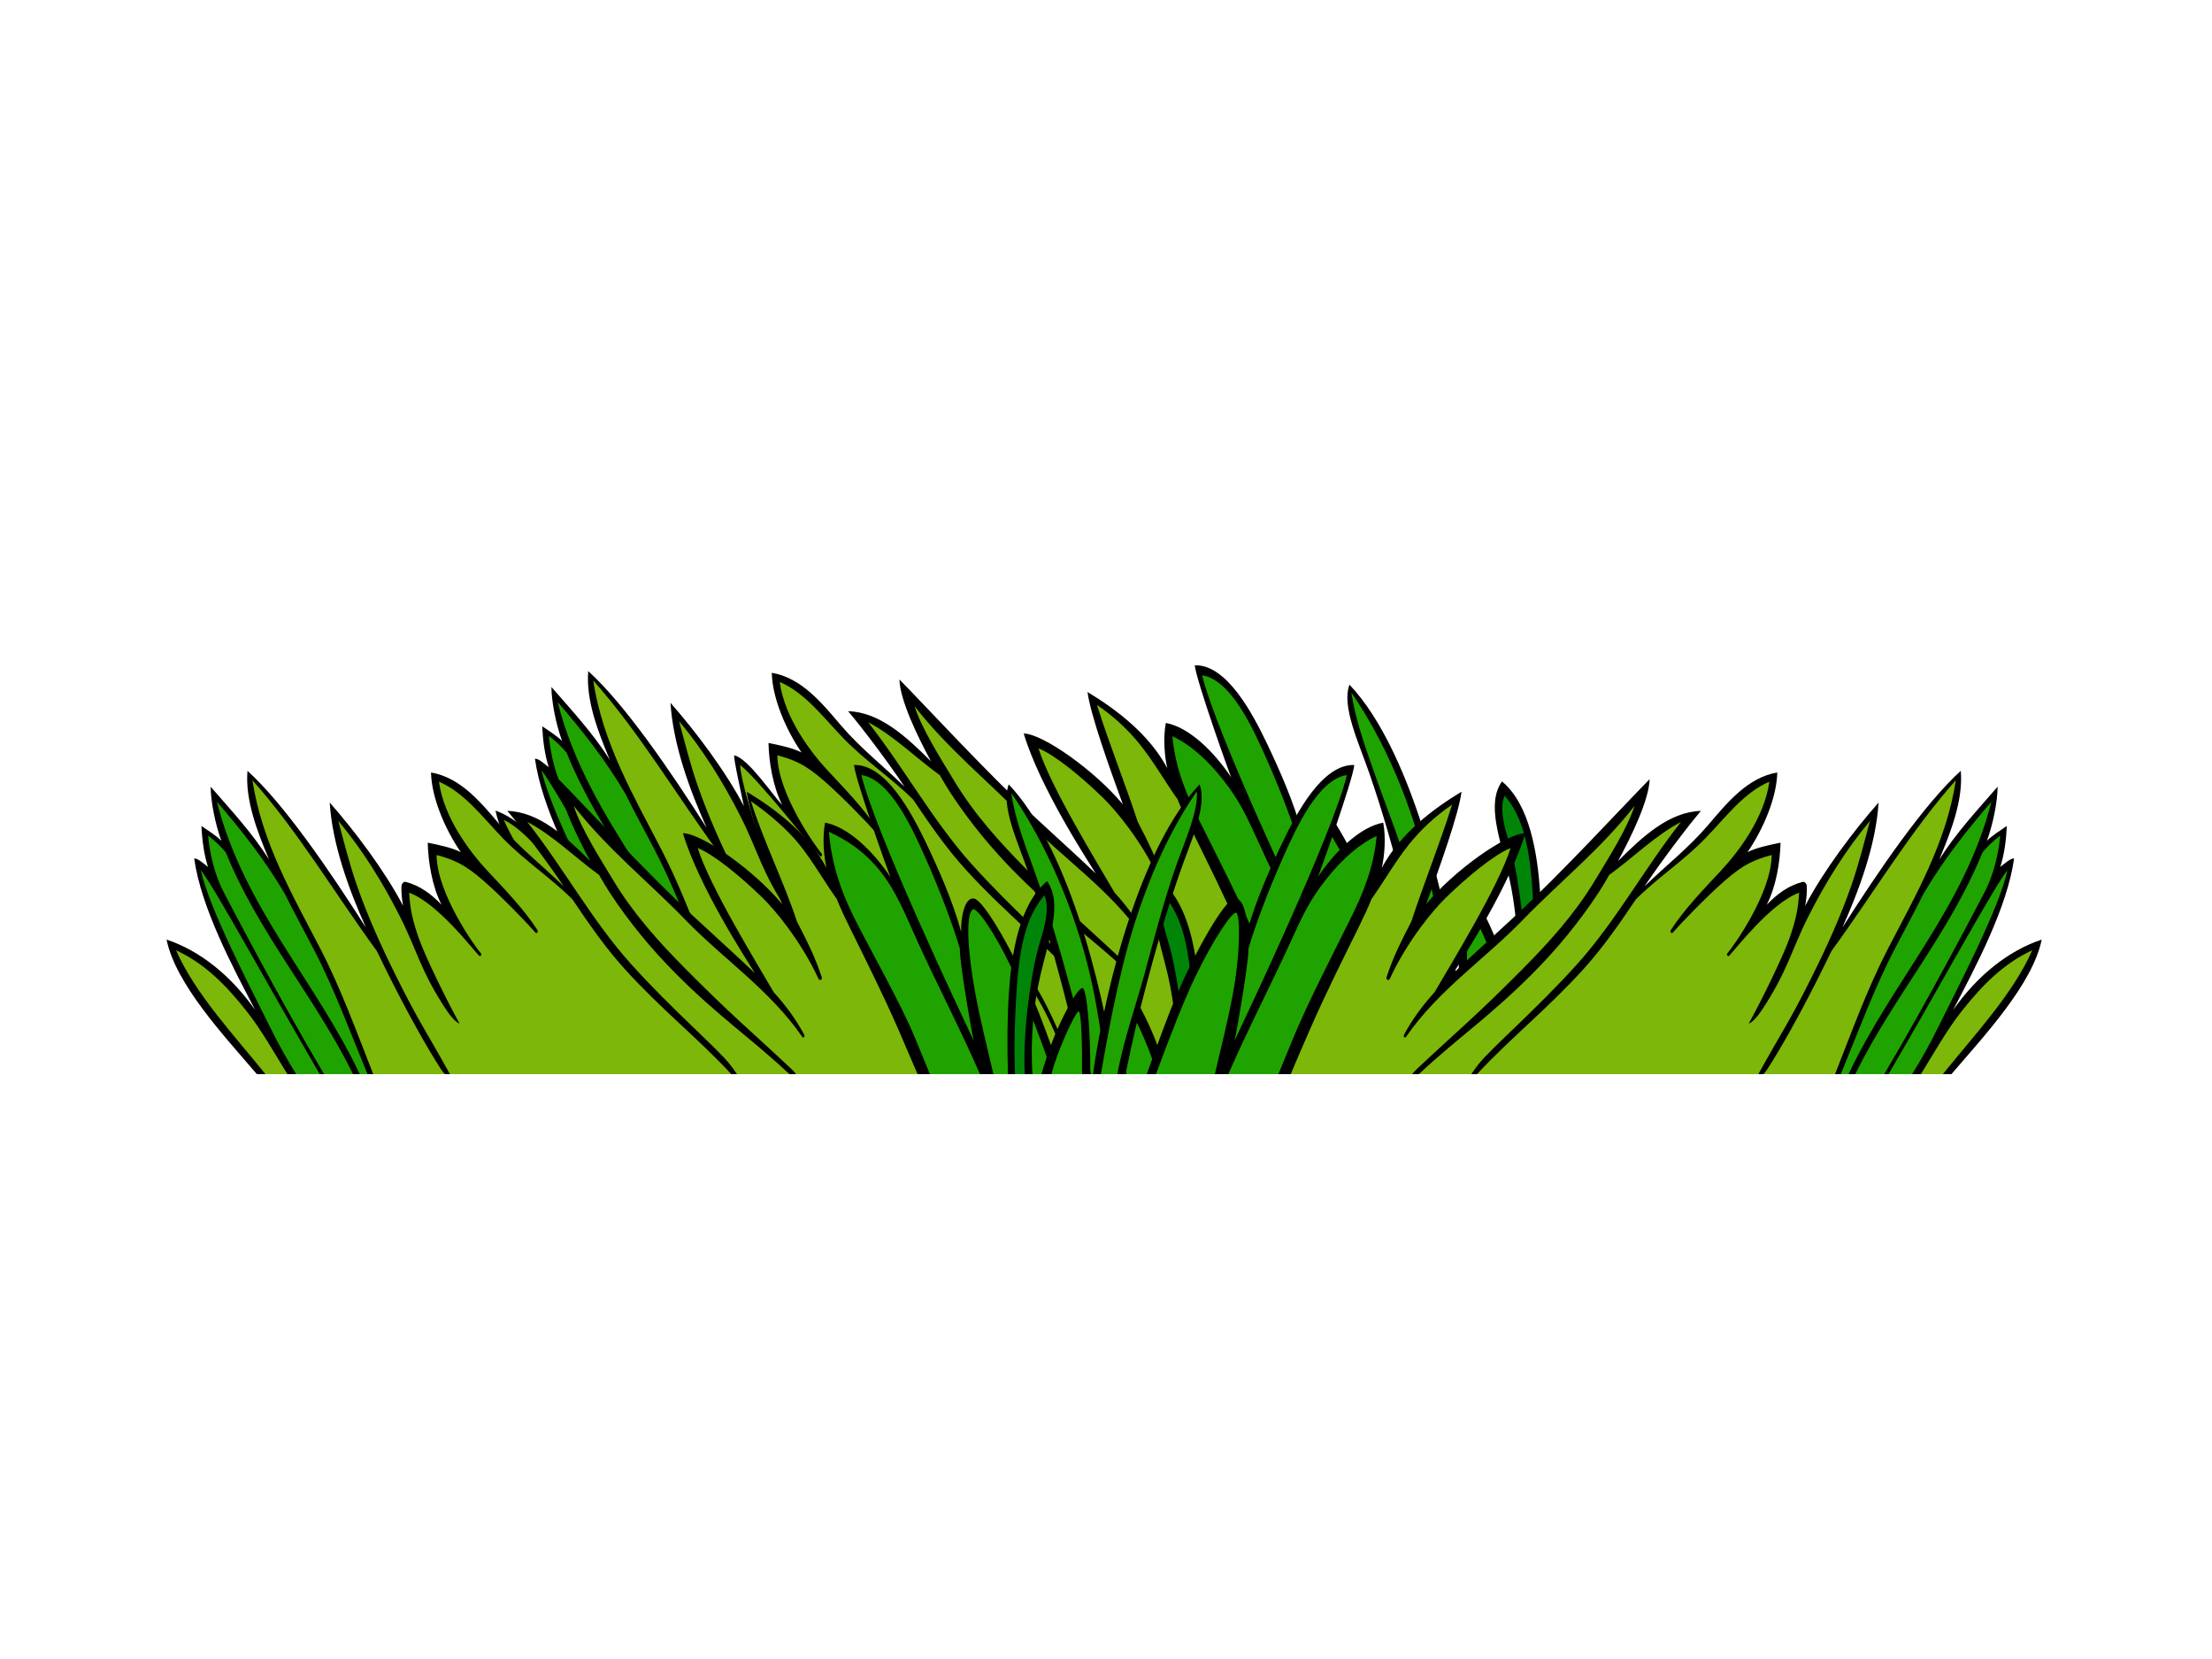 <?xml version="1.0" encoding="utf-8"?>
<!-- Generator: Adobe Illustrator 17.0.0, SVG Export Plug-In . SVG Version: 6.00 Build 0)  -->
<!DOCTYPE svg PUBLIC "-//W3C//DTD SVG 1.1//EN" "http://www.w3.org/Graphics/SVG/1.1/DTD/svg11.dtd">
<svg version="1.1" id="Layer_1" xmlns="http://www.w3.org/2000/svg" xmlns:xlink="http://www.w3.org/1999/xlink" x="0px" y="0px"
	 width="800px" height="600px" viewBox="0 0 800 600" enable-background="new 0 0 800 600" xml:space="preserve">
<g>
	<path d="M165.226,388.479c-0.218-8.027,0.36-15.132,1.876-18.973c3.571,4.895,5.908,11.694,7.587,18.973H165.226z"/>
	<path d="M520.505,388.479c-3.027-27.852-9.534-54.366-12.867-67.059c-3.701-14.083-7.662-28.086-12.372-41.675
		c-3.978-11.472-10.133-24.347-7.202-32.115c23.556,24.774,37.302,85.427,40.157,118.368c-1.667-19.342,0.238-44.409,2.144-44.711
		c1.901-0.304,8.324,12.088,11.414,20.543c2.454,6.701,4.396,13.097,5.72,20.251c2.294-15.042,1.432-31.26-1.909-45.632
		c-3.09-13.292-8.072-25.698-2.378-33.839c10.187,8.477,12.837,26.338,13.8,40.185c1.311,18.898,0.134,47.08-2.382,65.683H520.505z"
		/>
	<path d="M519.718,388.479H182.083c-2.613-10.516-6.687-27.986,0.138-24.944c-3.086-9.096-5.414-20.907-2.86-28.007
		c5.535,14.261,15.798,26.196,18.398,41.993c0.62-1.649,2.278-5.183,2.994-6.71c1.009,3.768,2.533,8.271,3.002,11.215
		c-0.025-6.138,1.922-14.544,3.274-19.467c4.949,5.169,12.159,15.167,16.028,21.542c-2.437-6.791-6.1-17.029-9.044-23.51
		c3.484,0.984,10.25,5.234,13.754,8.613c-2.931-11.818-43.616-51.917-48.565-76.025c12.083,4.022,27.496,23.514,36.322,36.023
		c-8.249-15.781-19.558-37.03-22.049-54.761c1.193-0.302,3.806,2.166,4.995,3.023c-1.44-4.407-2.135-9.67-2.37-14.803
		c1.918,1.317,5.561,3.622,7.202,5.378c-2.177-5.941-3.827-14.05-3.877-19.583c7.365,8.481,14.947,16.606,21.103,26.307
		c-4.187-10.009-8.68-21.49-7.78-32.054c13.323,12.092,29.832,36.276,42.833,56.696c-5.937-13.262-12.134-29.801-13.088-45.211
		c8.948,10.135,19.913,24.67,26.537,37.338c-0.427-2.265-4.128-18.521-3.412-18.345c5.146,1.293,13.582,14.081,17.313,17.966
		c-3.425-6.685-4.84-15.621-4.991-22.448c3.333,0.67,8.809,1.758,11.941,3.433c-5.673-8.303-10.568-19.689-10.752-28.815
		c10.702,1.811,18.029,10.825,24.921,18.911c7.135,8.38,15.442,14.805,23.095,22.3c-6.046-9.061-15.759-21.902-20.42-27.32
		c11.51,0.327,21.19,9.354,29.975,18.127c-4.899-9.09-11.183-22.055-11.414-29.608c10.702,10.878,31.159,33.243,48.971,49.791
		c7.277,6.769,14.768,13.493,22.049,20.397c-3.563-5.625-20.349-31.51-26.064-50.64c6.905,0.094,25.704,13.392,35.853,25.627
		c-4.74-12.947-11.799-32.671-12.77-40.641c10.149,6.157,22.183,15.075,28.848,27.565c-0.963-4.028-1.583-10.813-0.532-16.379
		c8.521,1.587,17.523,10.528,23.648,19.695c-0.858-1.962-12.699-35.232-13.185-40.545c11.589-0.333,20.939,17.489,26.135,28.348
		c4.493,9.391,9.68,21.146,12.645,32.091c-0.234-4.84,1.189-12.998,4.757-12.092c3.567,0.911,13.985,18.946,21.178,35.96
		C502.89,339.272,515.376,375.996,519.718,388.479z"/>
	<path d="M574.253,388.479c3.174-16.482,7.16-29.792,12.557-32.527c4.895,9.062,1.93,22.89-0.13,32.527H574.253z"/>
	<path d="M563.333,388.479c2.651-18.768,5.083-38.07,9.379-55.714c3.953,9.76,3.107,37.417,1.415,55.714H563.333z"/>
	<path fill="#008509" d="M551.158,388.479c-0.545-6.735-1.415-13.752-1.884-19.344c3.25-14.34,2.366-31.513,0.26-46.174
		c-0.93-6.48-2.068-12.936-3.969-19.049c-2.11-6.8-3.065-12.236-1.407-16.166c9.295,10.449,9.839,28.909,10.563,43.528
		c0.959,19.359-0.641,38.165-2.617,57.205H551.158z"/>
	<path fill="#1FA300" d="M167.21,388.479c-0.226-4.499-0.171-8.973,0.293-13.241c2.014,1.39,3.802,6.659,5.296,13.241H167.21z"/>
	<path fill="#1FA300" d="M183.598,388.479c-0.335-1.75-0.657-3.486-0.946-5.188c-0.545-3.197-1.436-6.293-1.905-9.513
		c-0.075-0.542-1.156-10.453,1.068-8.694c4.317,3.425,6.532,12.146,8.332,17.824c0.582,1.819,1.193,3.68,1.767,5.571H183.598z"/>
	<path fill="#1FA300" d="M193.316,388.479c-1.311-5.772-3.136-12.366-5.271-17.058c-4.874-10.714-7.78-22.16-8.299-30.327
		c6.013,12.752,13.541,25.202,16.246,39.923c-0.95,2.776-1.181,4.857-1.604,7.461H193.316z"/>
	<path fill="#1FA300" d="M256.519,388.479c-12.783-16.116-25.524-32.692-35.154-52.187c-7.989-16.172-22.174-43.115-25.507-57.619
		c5.945,6.944,38.654,68.367,57.914,98.185c0.394,3.161,1.976,7.499,3.94,11.621H256.519z"/>
	<path fill="#1FA300" d="M198.496,266.158c0.712,7.323,2.579,14.565,5.682,20.485c3.098,5.927,31.197,59.872,49.612,87.071
		c-0.343-1.501-0.444-3.902-0.314-6.538c1.294-0.153,3.002,0.634,4.284,1.134c-12.787-35.614-38.893-61.601-52.824-96.052
		C202.976,269.908,200.807,267.848,198.496,266.158z"/>
	<path fill="#1FA300" d="M201.678,253.884c11.284,44.478,44.621,72.942,58.584,115.789c2.085,1.319,3.969,2.621,5.728,4.185
		c-11.104-21.244-18.293-45.64-29.452-66.929c-3.408-6.509-6.959-13.028-10.283-19.719
		C219.121,275.024,210.521,264.113,201.678,253.884z"/>
	<path fill="#1FA300" d="M470.407,307.08c-1.959-6.727-6.498-19.602-12.728-33.498c-4.497-10.011-12.519-27.863-22.92-29.338
		c5.355,21.647,36.192,86.616,40.643,96.079C474.318,335.393,470.156,311.072,470.407,307.08z"/>
	<path fill="#1FA300" d="M522.996,388.479c-1.972-19.103-6.774-48.557-12.787-70.775c-3.454-12.783-7.989-23.541-12.335-35.881
		c-3.404-9.664-7.625-20.887-9.119-31.31c12.444,18.021,21.672,40.452,27.178,63.136c4.468,18.427,7.758,37.287,10.605,56.238
		c0.486,6.203,1.105,12.408,1.733,18.592H522.996z"/>
	<path fill="#7CB709" d="M495.521,388.479c-0.883-5.087-1.021-9.41-0.368-11.906c3.099,1.889,5.862,6.233,8.307,11.906H495.521z"/>
	<path fill="#7CB709" d="M565.988,388.479c1.914-14.252,3.592-28.572,6.372-42.55c0.695,14.075,0.327,28.344-0.812,42.55H565.988z"
		/>
	<path fill="#008509" d="M576.263,388.479c0.318-1.612,0.653-3.209,1.038-4.773c2.052-8.405,4.409-17.014,8.441-24.249
		c3.178,8.307,0.603,20.528-1.331,29.022H576.263z"/>
	<path fill="#1FA300" d="M505.817,388.479c-3.178-6.848-7.281-13.735-11.619-16.74c-1.896,5.139-2.604,9.4-1.633,16.574
		c0.008,0.054,0.025,0.111,0.033,0.165h-18.657c-6.431-16.604-13.072-33.075-19.871-49.421
		c-5.301-12.747-14.236-30.079-20.299-42.249c-4.736-9.515-8.709-18.996-9.756-30.523c5.711,2.566,12.142,7.859,18.322,15.714
		c5.745,7.296,8.324,12.693,12.846,22.662c7.047,15.538,16.631,33.868,23.414,49.915c0.804,2.933,6.264,16.65,7.285,20.083
		c0.293,0.999,1.641,0.553,1.432-0.509c-3.04-15.908-8.717-36.85-11.196-50.15c-2.973-15.944-2.671-28.859-1.423-29.914
		c1.24-1.053,8.324,9.368,14.985,23.263c6.661,13.903,16.92,42,25.219,66.481c0.515,1.518,1.038,3.071,1.57,4.648H505.817z"/>
	<path fill="#1FA300" d="M532.647,388.479c-0.657-10.101-1.277-19.273-1.771-26.073c-0.594-8.236-0.435-32.987,0.913-32.66
		c1.357,0.326,7.57,14.204,9.521,21.454c3.53,13.172,5.46,24.862,6.293,37.279H532.647z"/>
	<path fill="#7CB709" d="M223.509,388.479h-17.468c-0.151-7.168,0.318-14.391,2.039-21.178
		C212.924,372.717,218.585,380.817,223.509,388.479z"/>
	<path fill="#7CB709" d="M276.7,388.479h-17.083c-1.85-3.86-3.5-7.748-3.89-9.699c-0.716-3.607-0.683-7.444-0.645-9.032
		C263.972,374.733,270.897,381.967,276.7,388.479z"/>
	<path fill="#7CB709" d="M240.064,388.479h-13.29c-2.194-6.509-5.238-15.125-8.282-23.106
		C225.862,371.273,233.633,379.513,240.064,388.479z"/>
	<path fill="#7CB709" d="M202.674,388.479h-5.338c0.954-3.737,2.018-7.404,3.044-11.343
		C201.125,380.016,201.862,384.546,202.674,388.479z"/>
	<path fill="#7CB709" d="M464.026,388.479c-1.164-1.084-2.357-2.121-3.592-3.075c-1.118-0.858-2.428,0.04-2.344,1.748
		c0.021,0.442,0.071,0.884,0.1,1.327H280.092c-3.869-4.204-7.629-8.646-11.728-12.483c-10.782-22.208-17.887-46.886-29.171-68.755
		c-9.823-19.034-21.211-38.357-24.641-61.121c16.576,18.615,29.987,41.246,44.989,61.785c1.381,2.858,12.573,26.255,23.154,42.682
		c2.144,3.322,4.405,3.884,3.94,3.044c-9.333-17.014-11.552-19.352-20.294-36.961c-5.25-10.581-10.204-21.473-14.16-32.943
		c-2.592-7.522-4.518-15.197-6.582-22.909c8.567,10.202,16.087,22.248,22.384,34.765c6.243,12.412,7.436,19.713,16.857,33.854
		c2.617,3.927,4.811,5.058,4.518,4.53c-4.518-8.158-12.369-24.173-14.659-30.72c-2.278-6.548-6.728-20.937-7.034-26.569
		c6.624,5.056,27.052,31.189,28.907,32.958c0.418,0.402,1.005-0.442,0.611-0.892c-2.127-2.437-15.911-21.611-16.045-35.585
		c5.937,1.622,9.889,3.099,16.999,9.329c7.122,6.232,15.911,15.48,18.812,18.779c0.44,0.505,1.038-0.408,0.674-0.955
		c-5.007-7.735-12.088-14.991-18.104-21.452c-6.021-6.465-15.66-18.829-17.535-32.213c9.245,3.905,15.827,12.909,23.217,20.537
		c7.913,8.156,17.053,14.024,25.076,22.017c5.979,8.91,12.063,17.68,19.059,25.365c14.768,16.22,28.241,26.137,42.8,42.672
		c0.712,0.812-0.478-2.722-5-8.462c-4.518-5.742-21.299-20.146-35.941-36.494c-13.804-15.412-24.318-34.689-37.252-51.092
		c9.199,4.813,16.978,12.622,25.696,18.98c0.063,0.048,0.134,0.065,0.193,0.071c1.294,2.284,2.629,4.537,4.045,6.691
		c7.001,10.648,14.952,20.232,23.501,28.848c17.82,17.948,27.157,22.442,45.09,40.199c0.787,0.777,0.025-2.583-2.964-5.389
		c-16.417-15.408-21.14-18.911-38.449-36.379c-9.291-9.372-18.536-19.543-25.796-31.536c-5.309-8.764-11.891-19.118-14.504-27.277
		c12.092,15.54,27.228,27.63,40.463,41.303c13.796,14.253,30.356,25.133,42.197,42.255c0.41,0.59,1.035-0.176,0.704-0.792
		c-3.132-5.836-6.908-10.829-11.037-15.377c-6.121-10.53-23.079-38.075-27.505-52.128c5.858,2.269,15.781,10.486,23.46,17.977
		c4.472,4.367,13.796,15.412,20.278,29.376c0.31,0.664,1.411,0.231,1.152-0.551c-2.395-7.367-5.012-12.504-8.998-20.271
		c-4.672-14.215-10.245-27.932-14.742-42.247c5.719,3.885,11.078,8.701,15.693,14.497c4.773,5.983,8.646,12.76,13.072,19.108
		c0.075,0.105,0.159,0.163,0.239,0.197c1.436,3.55,3.048,6.992,4.685,10.302c6.121,12.421,12.243,24.609,17.845,37.446
		c7.495,17.19,14.705,34.57,21.869,51.984H464.026z"/>
	<path fill="#7CB709" d="M253.655,388.479h-11.179c-3.27-5.278-6.959-10.624-10.723-14.774
		c-3.019-16.313-38.449-51.776-49.544-77.156c10.22,4.71,22.689,23.52,30.305,33.186c7.612,9.672,14.273,23.267,21.379,32.768
		C238.95,369.267,246.11,379.576,253.655,388.479z"/>
	<path d="M333.828,388.479h-3.484c-4.945-6.421-9.823-11.567-13.859-13.505c1.248,4.034,3.099,8.619,5.343,13.505h-2.663
		c-2.521-5.81-4.715-11.764-6.406-17.908C320.706,373.838,327.648,380.568,333.828,388.479z"/>
	<path d="M363.727,388.479c-12.549-23.954-26.684-43.978-35.259-48.496c7.75,15.756,16.924,32.012,23.975,48.496h-2.424
		c-7.868-18.132-18.272-36.396-26.361-53.981c11.606,3.253,28.915,27.801,42.531,53.981H363.727z"/>
	<path d="M417.764,388.479c-2.186-7.086-5.062-13.675-9.082-19.336c0.917,6.528,2.219,12.949,3.635,19.336h-1.834
		c-2.181-9.689-3.914-18.463-3.931-24.553c6.674,6.794,10.823,15.287,13.603,24.553H417.764z"/>
	<path d="M388.765,388.479h-1.553c-4.874-14.443-10.878-27.779-18.377-36.626c2.073,10.164,8.688,27.626,12.197,36.626h-2.035
		c-6.976-16.98-16.061-33.864-28.354-44.908c3.157,16.409,13.08,29.035,19.62,43.379c0.226,0.498,0.436,1.023,0.662,1.528h-2.349
		c-0.574-1.235-1.122-2.497-1.725-3.707c-6.741-13.52-18.707-31.143-18.967-45.364c10.091,6.324,17.832,17.615,24.037,29.106
		c-2.663-7.082-5.677-16.717-5.728-22.782C375.053,354.443,382.648,370.858,388.765,388.479z"/>
	<path d="M421.985,388.479h-17.631c-0.184-15.787,1.289-30.894,2.763-31.126c1.909-0.304,8.332,12.084,11.422,20.542
		C419.841,381.454,420.988,384.933,421.985,388.479z"/>
	<path d="M391.583,388.479c-2.625-13.074-5.376-24.09-7.189-30.996c-3.697-14.079-7.666-28.084-12.373-41.677
		c-3.973-11.464-10.136-24.341-7.201-32.112c20.6,21.668,33.697,70.771,38.571,104.786H391.583z"/>
	<path d="M383.904,388.479H92.9c-12.025-14.045-29.351-32.56-32.659-48.663c12.084,4.024,23.213,12.938,32.039,25.449
		c-8.249-15.779-19.562-37.028-22.045-54.76c1.189-0.299,3.798,2.166,4.995,3.023c-1.44-4.407-2.144-9.674-2.378-14.809
		c1.918,1.325,5.569,3.624,7.21,5.382c-2.181-5.945-3.831-14.045-3.881-19.581c7.365,8.477,14.952,16.608,21.102,26.311
		c-4.191-10.016-8.68-21.496-7.775-32.054c13.323,12.083,29.828,36.27,42.829,56.692c-5.941-13.262-12.138-29.803-13.093-45.211
		c8.952,10.133,19.913,24.668,26.541,37.333c-0.431-2.261-0.665-4.593-0.599-7.04c0.025-0.864,0.754-1.79,1.478-1.614
		c5.146,1.294,9.291,4.394,13.022,8.277c-3.421-6.682-4.844-15.626-4.991-22.446c3.337,0.674,8.805,1.754,11.945,3.433
		c-5.673-8.303-10.568-19.694-10.757-28.817c10.706,1.815,18.029,10.823,24.917,18.91c7.139,8.385,15.442,14.805,23.104,22.3
		c-6.054-9.059-15.768-21.9-20.424-27.32c11.514,0.329,21.19,9.354,29.979,18.13c-4.899-9.094-11.179-22.055-11.422-29.608
		c10.71,10.88,31.168,33.238,48.975,49.792c7.277,6.766,14.772,13.49,22.049,20.397c-3.563-5.629-20.345-31.511-26.064-50.644
		c6.908,0.096,25.696,13.392,35.857,25.628c-4.74-12.942-11.803-32.673-12.774-40.641c10.153,6.163,22.178,15.073,28.844,27.567
		c-0.959-4.032-1.574-10.815-0.527-16.379c8.516,1.591,17.523,10.526,23.652,19.693c-0.858-1.959-12.708-35.231-13.193-40.545
		c11.598-0.329,20.943,17.491,26.139,28.352c4.493,9.391,9.685,21.138,12.64,32.085c-0.238-4.838,1.198-12.997,4.765-12.088
		c3.567,0.906,13.98,18.944,21.169,35.96C376.208,367.203,380.044,377.637,383.904,388.479z"/>
	<path d="M425.259,388.479c0.783-12.151-0.28-24.63-2.91-35.958c-3.098-13.3-8.081-25.702-2.382-33.848
		c10.187,8.476,12.833,26.34,13.796,40.182c0.595,8.556,0.678,19.011,0.356,29.623H425.259z"/>
	<path d="M445.453,388.479c1.164-6.699,2.47-13.283,4.011-19.647c1.654,4.078,2.462,11.303,2.726,19.647H445.453z"/>
	<path fill="#008509" d="M428.077,388.479c0.377-9.923-0.461-20.19-1.788-29.455c-0.925-6.479-2.064-12.936-3.969-19.047
		c-2.115-6.8-3.069-12.241-1.403-16.168c9.295,10.451,9.84,28.907,10.56,43.53c0.352,7.109,0.335,14.142,0.109,21.14H428.077z"/>
	<path fill="#1FA300" d="M107.123,388.479c-3.212-5.177-6.243-10.522-9.006-16.124c-7.985-16.168-22.174-43.114-25.507-57.622
		c4.585,5.357,25.072,43.078,43.042,73.746H107.123z"/>
	<path fill="#1FA300" d="M117.201,388.479c-16.338-27.523-33.86-61.161-36.268-65.769c-3.099-5.923-4.974-13.164-5.686-20.491
		c2.32,1.694,4.489,3.753,6.439,6.102c11.774,29.116,32.219,52.206,45.999,80.158H117.201z"/>
	<path fill="#1FA300" d="M130.105,388.479c-15.977-33.883-41.97-60.293-51.668-98.531c8.839,10.233,17.439,21.14,24.578,33.329
		c3.324,6.687,6.875,13.208,10.279,19.716c7.541,14.389,13.286,30.188,19.633,45.486H130.105z"/>
	<path fill="#1FA300" d="M347.168,343.147c-1.964-6.724-6.507-19.606-12.737-33.505c-4.489-10.007-12.511-27.862-22.916-29.332
		c5.355,21.641,36.197,86.614,40.643,96.068C351.07,371.453,346.908,347.139,347.168,343.147z"/>
	<path fill="#1FA300" d="M394.548,388.479c-2.14-11.952-5.276-23.133-8.131-33.697c-3.459-12.777-7.336-25.691-11.682-38.03
		c-3.4-9.666-7.486-19.517-8.985-29.943c12.444,18.019,22.643,41.703,28.153,64.381c3.086,12.748,4.379,24.237,6.59,37.29H394.548z"
		/>
	<path fill="#7CB709" d="M447.923,388.479c0.381-2.171,0.762-4.336,1.189-6.486c0.109,2.154,0.184,4.315,0.243,6.486H447.923z"/>
	<path fill="#1FA300" d="M336.315,388.479c-1.826-4.461-3.647-8.923-5.493-13.359c-5.293-12.745-16.045-31.474-22.108-43.643
		c-4.736-9.511-7.913-19.108-8.96-30.638c5.707,2.569,12.586,6.617,18.774,14.468c5.744,7.296,8.893,15.446,13.411,25.419
		c6.733,14.849,15.76,32.227,22.472,47.753H336.315z"/>
	<path fill="#1FA300" d="M359.284,388.479c-2.453-10.398-4.974-20.692-6.415-28.415c-2.973-15.944-3.676-29.393-1.055-31.141
		c1.357-0.909,7.419,7.373,14.085,21.272c3.965,8.284,9.404,22.758,14.906,38.284H359.284z"/>
	<path fill="#1FA300" d="M407.318,388.479c-0.096-10.225,0.259-22.903,1.227-22.666c1.352,0.322,7.574,14.202,9.517,21.452
		c0.109,0.408,0.201,0.802,0.31,1.214H407.318z"/>
	<path fill="#7CB709" d="M159.452,386.65c0.486,0.752,0.976,1.342,1.432,1.83h-25.892c-6.025-15.276-11.636-30.829-19.039-45.178
		c-9.823-19.028-21.215-38.355-24.649-61.118c16.581,18.615,29.987,41.24,44.994,61.783
		C137.68,346.825,148.867,370.222,159.452,386.65z"/>
	<path fill="#7CB709" d="M226.096,350.633c13.264,14.575,25.499,24.073,38.399,37.846H162.718
		c-8.755-15.888-11.1-18.582-19.616-35.746c-5.25-10.581-10.208-21.471-14.169-32.943c-2.592-7.52-4.514-15.197-6.582-22.907
		c8.571,10.204,16.091,22.246,22.388,34.767c6.243,12.408,7.432,19.713,16.853,33.85c2.621,3.928,4.815,5.06,4.522,4.531
		c-4.522-8.159-12.369-24.172-14.655-30.722c-2.286-6.542-3.174-10.803-3.479-16.438c10.287,3.653,23.493,21.058,25.352,22.832
		c0.419,0.404,1.005-0.442,0.607-0.896c-2.123-2.435-15.91-21.607-16.044-35.583c5.941,1.622,9.885,3.1,17.008,9.328
		c7.113,6.233,15.902,15.477,18.804,18.777c0.44,0.507,1.03-0.406,0.678-0.95c-5.008-7.732-12.088-14.994-18.109-21.454
		c-6.017-6.461-15.66-18.829-17.535-32.213c9.249,3.906,15.831,12.913,23.217,20.537c7.913,8.158,17.053,14.029,25.071,22.019
		C213.008,334.178,219.096,342.944,226.096,350.633z"/>
	<path fill="#7CB709" d="M216.592,316.306c1.29,2.286,2.625,4.537,4.041,6.689c7.005,10.648,14.952,20.229,23.501,28.846
		c15.76,15.877,26.671,22.932,41.388,36.638h-18.988c-0.716-1.078-1.578-2.293-2.638-3.638c-4.522-5.747-21.307-20.146-35.95-36.498
		c-13.804-15.408-24.31-34.685-37.247-51.088c9.195,4.813,16.978,12.62,25.691,18.978
		C216.458,316.285,216.525,316.298,216.592,316.306z"/>
	<path fill="#7CB709" d="M95.998,388.479c-10.719-13.384-25.373-28.895-32.323-44.795c10.22,4.706,17.979,12.448,25.591,22.118
		c5.192,6.589,9.936,14.981,14.68,22.677H95.998z"/>
	<path fill="#7CB709" d="M287.938,388.479c-0.544-0.666-1.114-1.298-1.675-1.828c-16.421-15.408-21.144-18.91-38.454-36.376
		c-9.295-9.373-18.531-19.545-25.792-31.539c-5.309-8.757-11.891-19.114-14.512-27.27c12.096,15.536,27.232,27.624,40.471,41.299
		c13.796,14.25,30.352,25.134,42.192,42.253c0.406,0.596,1.034-0.17,0.699-0.789c-3.132-5.831-6.908-10.828-11.037-15.377
		c-6.113-10.528-23.074-38.074-27.5-52.132c5.854,2.272,15.777,10.494,23.46,17.985c4.468,4.363,13.796,15.414,20.278,29.378
		c0.306,0.658,1.407,0.224,1.156-0.561c-2.403-7.363-5.024-12.498-9.002-20.265c-4.672-14.215-12.134-29.156-16.631-43.478
		c5.719,3.89,12.963,9.932,17.581,15.726c4.769,5.981,8.646,12.768,13.072,19.107c0.067,0.102,0.155,0.161,0.239,0.201
		c1.432,3.548,3.048,6.984,4.681,10.302c6.126,12.421,12.247,24.605,17.849,37.446c2.307,5.288,4.585,10.593,6.842,15.917H287.938z"
		/>
	<path d="M373.399,388.479h-8.864c-0.318-10.612-0.234-21.067,0.36-29.623c0.963-13.842,3.609-31.706,13.801-40.182
		c5.694,8.146,0.712,20.547-2.383,33.848C373.675,363.85,372.616,376.329,373.399,388.479z"/>
	<path d="M376.673,388.479c1.001-3.546,2.148-7.026,3.446-10.585c3.09-8.458,9.513-20.845,11.422-20.542
		c1.47,0.232,2.948,15.339,2.759,31.126H376.673z"/>
	<path d="M738.417,339.816c-3.308,16.103-20.633,34.618-32.659,48.663H414.754c3.86-10.842,7.696-21.276,10.334-27.504
		c7.193-17.016,17.598-35.054,21.169-35.96c3.567-0.909,4.999,7.25,4.76,12.088c2.965-10.947,8.152-22.694,12.641-32.085
		c5.2-10.861,14.546-28.681,26.143-28.352c-0.485,5.313-12.335,38.585-13.189,40.545c6.13-9.167,15.132-18.102,23.652-19.693
		c1.047,5.564,0.431,12.347-0.532,16.379c6.665-12.494,18.69-21.404,28.848-27.567c-0.972,7.968-8.039,27.699-12.775,40.641
		c10.162-12.236,28.945-25.532,35.853-25.628c-5.719,19.132-22.501,45.014-26.064,50.644c7.281-6.907,14.776-13.631,22.049-20.397
		c17.807-16.554,38.273-38.912,48.975-49.792c-0.239,7.553-6.523,20.514-11.422,29.608c8.793-8.776,18.465-17.801,29.979-18.13
		c-4.66,5.42-14.37,18.262-20.424,27.32c7.666-7.495,15.965-13.915,23.104-22.3c6.892-8.087,14.211-17.095,24.921-18.91
		c-0.193,9.123-5.083,20.514-10.756,28.817c3.136-1.679,8.605-2.759,11.941-3.433c-0.147,6.821-1.57,15.764-4.995,22.446
		c3.735-3.883,7.88-6.984,13.03-8.277c0.716-0.176,1.449,0.749,1.474,1.614c0.067,2.447-0.168,4.78-0.603,7.04
		c6.636-12.666,17.594-27.201,26.545-37.333c-0.95,15.408-7.151,31.949-13.089,45.211c12.997-20.422,29.502-44.608,42.825-56.692
		c0.904,10.557-3.584,22.038-7.771,32.054c6.147-9.703,13.733-17.835,21.098-26.311c-0.046,5.535-1.7,13.635-3.881,19.581
		c1.646-1.758,5.292-4.057,7.21-5.382c-0.235,5.135-0.934,10.402-2.378,14.809c1.197-0.857,3.806-3.322,4.999-3.023
		c-2.487,17.732-13.801,38.981-22.049,54.76C715.204,352.754,726.333,343.84,738.417,339.816z"/>
	<path d="M414.268,357.483c-1.817,6.906-4.568,17.923-7.194,30.996h-11.803c4.869-34.015,17.966-83.118,38.566-104.786
		c2.931,7.771-3.224,20.648-7.202,32.112C421.931,329.399,417.961,343.404,414.268,357.483z"/>
	<path fill="#008509" d="M372.365,359.024c-1.323,9.266-2.16,19.532-1.779,29.455h-3.513c-0.226-6.998-0.243-14.031,0.113-21.14
		c0.716-14.623,1.26-33.079,10.555-43.53c1.667,3.927,0.712,9.369-1.407,16.168C374.433,346.088,373.298,352.545,372.365,359.024z"
		/>
	<path fill="#1FA300" d="M691.535,388.479h-8.529c17.971-30.668,38.458-68.388,43.042-73.746
		c-3.333,14.508-17.523,41.454-25.507,57.622C697.778,377.958,694.743,383.302,691.535,388.479z"/>
	<path fill="#1FA300" d="M681.461,388.479h-10.488c13.784-27.952,34.224-51.042,45.998-80.158c1.956-2.349,4.124-4.409,6.44-6.102
		c-0.712,7.327-2.588,14.568-5.686,20.491C715.317,327.318,697.791,360.956,681.461,388.479z"/>
	<path fill="#1FA300" d="M665.731,388.479c6.347-15.297,12.092-31.097,19.637-45.486c3.4-6.509,6.955-13.03,10.275-19.716
		c7.139-12.188,15.743-23.095,24.582-33.329c-9.701,38.238-35.694,64.647-51.671,98.531H665.731z"/>
	<path fill="#1FA300" d="M451.495,343.147c1.959-6.724,6.502-19.606,12.737-33.505c4.489-10.007,12.507-27.862,22.907-29.332
		c-5.351,21.641-36.184,86.614-40.639,96.068C447.588,371.453,451.75,347.139,451.495,343.147z"/>
	<path fill="#1FA300" d="M413.967,352.086c-2.864,10.566-7.717,24.442-9.856,36.393h-5.945c2.211-13.053,4.714-26.018,7.804-38.765
		c5.502-22.679,14.411-45.485,26.856-63.508c0.603,7.187-4.078,17.288-7.482,26.951
		C421.001,325.498,417.421,339.311,413.967,352.086z"/>
	<path fill="#1FA300" d="M467.837,375.121c-1.847,4.436-3.668,8.897-5.493,13.359h-18.097c6.712-15.525,15.735-32.903,22.472-47.753
		c4.518-9.974,7.105-15.372,12.846-22.664c6.188-7.857,12.615-13.147,18.318-15.714c-1.038,11.529-5.016,21.008-9.756,30.517
		C482.068,345.042,473.129,362.376,467.837,375.121z"/>
	<path fill="#1FA300" d="M380.282,388.479c0.105-0.412,0.205-0.806,0.31-1.214c1.947-7.25,8.168-21.13,9.517-21.452
		c0.972-0.237,1.327,12.441,1.231,22.666H380.282z"/>
	<path fill="#1FA300" d="M439.373,388.479h-21.295c5.2-14.146,10.279-27,14.144-35.064c6.661-13.897,13.741-24.314,14.989-23.263
		c1.239,1.055,1.549,13.968-1.428,29.912C444.343,367.787,441.827,378.081,439.373,388.479z"/>
	<path fill="#7CB709" d="M534.762,384.841c-1.064,1.346-1.918,2.56-2.638,3.638H513.14c14.713-13.706,25.62-20.761,41.385-36.638
		c8.554-8.617,16.497-18.199,23.501-28.846c1.415-2.152,2.751-4.403,4.041-6.689c0.063-0.008,0.134-0.021,0.201-0.073
		c8.709-6.358,16.497-14.165,25.691-18.978c-12.934,16.403-23.447,35.68-37.247,51.088
		C556.069,364.695,539.284,379.094,534.762,384.841z"/>
	<path fill="#7CB709" d="M550.848,350.275c-17.309,17.466-22.032,20.968-38.449,36.376c-0.566,0.53-1.135,1.162-1.675,1.828h-43.921
		c2.257-5.324,4.534-10.629,6.846-15.917c5.598-12.841,11.723-25.026,17.845-37.446c1.633-3.318,3.249-6.754,4.681-10.302
		c0.084-0.04,0.172-0.099,0.238-0.201c4.426-6.339,8.303-13.126,13.068-19.107c4.622-5.795,9.974-10.606,15.693-14.498
		c-4.492,14.318-10.065,28.034-14.738,42.249c-3.982,7.767-6.598,12.902-8.998,20.265c-0.256,0.785,0.846,1.218,1.152,0.561
		c6.481-13.963,15.81-25.015,20.278-29.378c7.683-7.491,17.606-15.714,23.459-17.985c-4.426,14.058-21.387,41.604-27.5,52.132
		c-4.128,4.549-7.905,9.547-11.041,15.377c-0.331,0.62,0.297,1.386,0.707,0.789c11.837-17.119,28.396-28.003,42.188-42.253
		c13.239-13.675,28.379-25.763,40.471-41.299c-2.621,8.156-9.203,18.513-14.504,27.27
		C569.38,330.73,560.139,340.903,550.848,350.275z"/>
	<path fill="#7CB709" d="M694.713,388.479c4.748-7.696,9.488-16.088,14.679-22.677c7.612-9.67,15.371-17.411,25.591-22.118
		c-6.95,15.9-21.605,31.411-32.324,44.795H694.713z"/>
	<path fill="#7CB709" d="M663.671,388.479H637.77c0.465-0.488,0.954-1.078,1.436-1.83c10.589-16.427,21.773-39.824,23.158-42.682
		c15.002-20.543,28.413-43.168,44.989-61.783c-3.429,22.763-14.822,42.09-24.645,61.118
		C675.302,357.651,669.692,373.203,663.671,388.479z"/>
	<path fill="#7CB709" d="M655.556,352.733c-8.516,17.164-10.861,19.859-19.62,35.746H534.159
		c12.908-13.773,25.138-23.271,38.403-37.846c7.001-7.69,13.088-16.455,19.067-25.367c8.018-7.991,17.159-13.861,25.072-22.019
		c7.394-7.624,13.972-16.631,23.217-20.537c-1.876,13.384-11.514,25.752-17.531,32.213c-6.021,6.46-13.097,13.723-18.113,21.454
		c-0.356,0.544,0.243,1.457,0.678,0.95c2.898-3.299,11.69-12.544,18.808-18.777c7.118-6.228,11.062-7.706,16.999-9.328
		c-0.126,13.976-13.918,33.148-16.04,35.583c-0.398,0.454,0.189,1.3,0.607,0.896c1.859-1.773,15.065-19.179,25.357-22.832
		c-0.31,5.635-1.198,9.896-3.483,16.438c-2.286,6.55-10.133,22.563-14.655,30.722c-0.293,0.529,1.901-0.603,4.522-4.531
		c9.421-14.137,10.61-21.441,16.853-33.85c6.301-12.521,13.821-24.563,22.388-34.767c-2.068,7.711-3.994,15.387-6.582,22.907
		C665.764,331.262,660.807,342.152,655.556,352.733z"/>
</g>
</svg>
